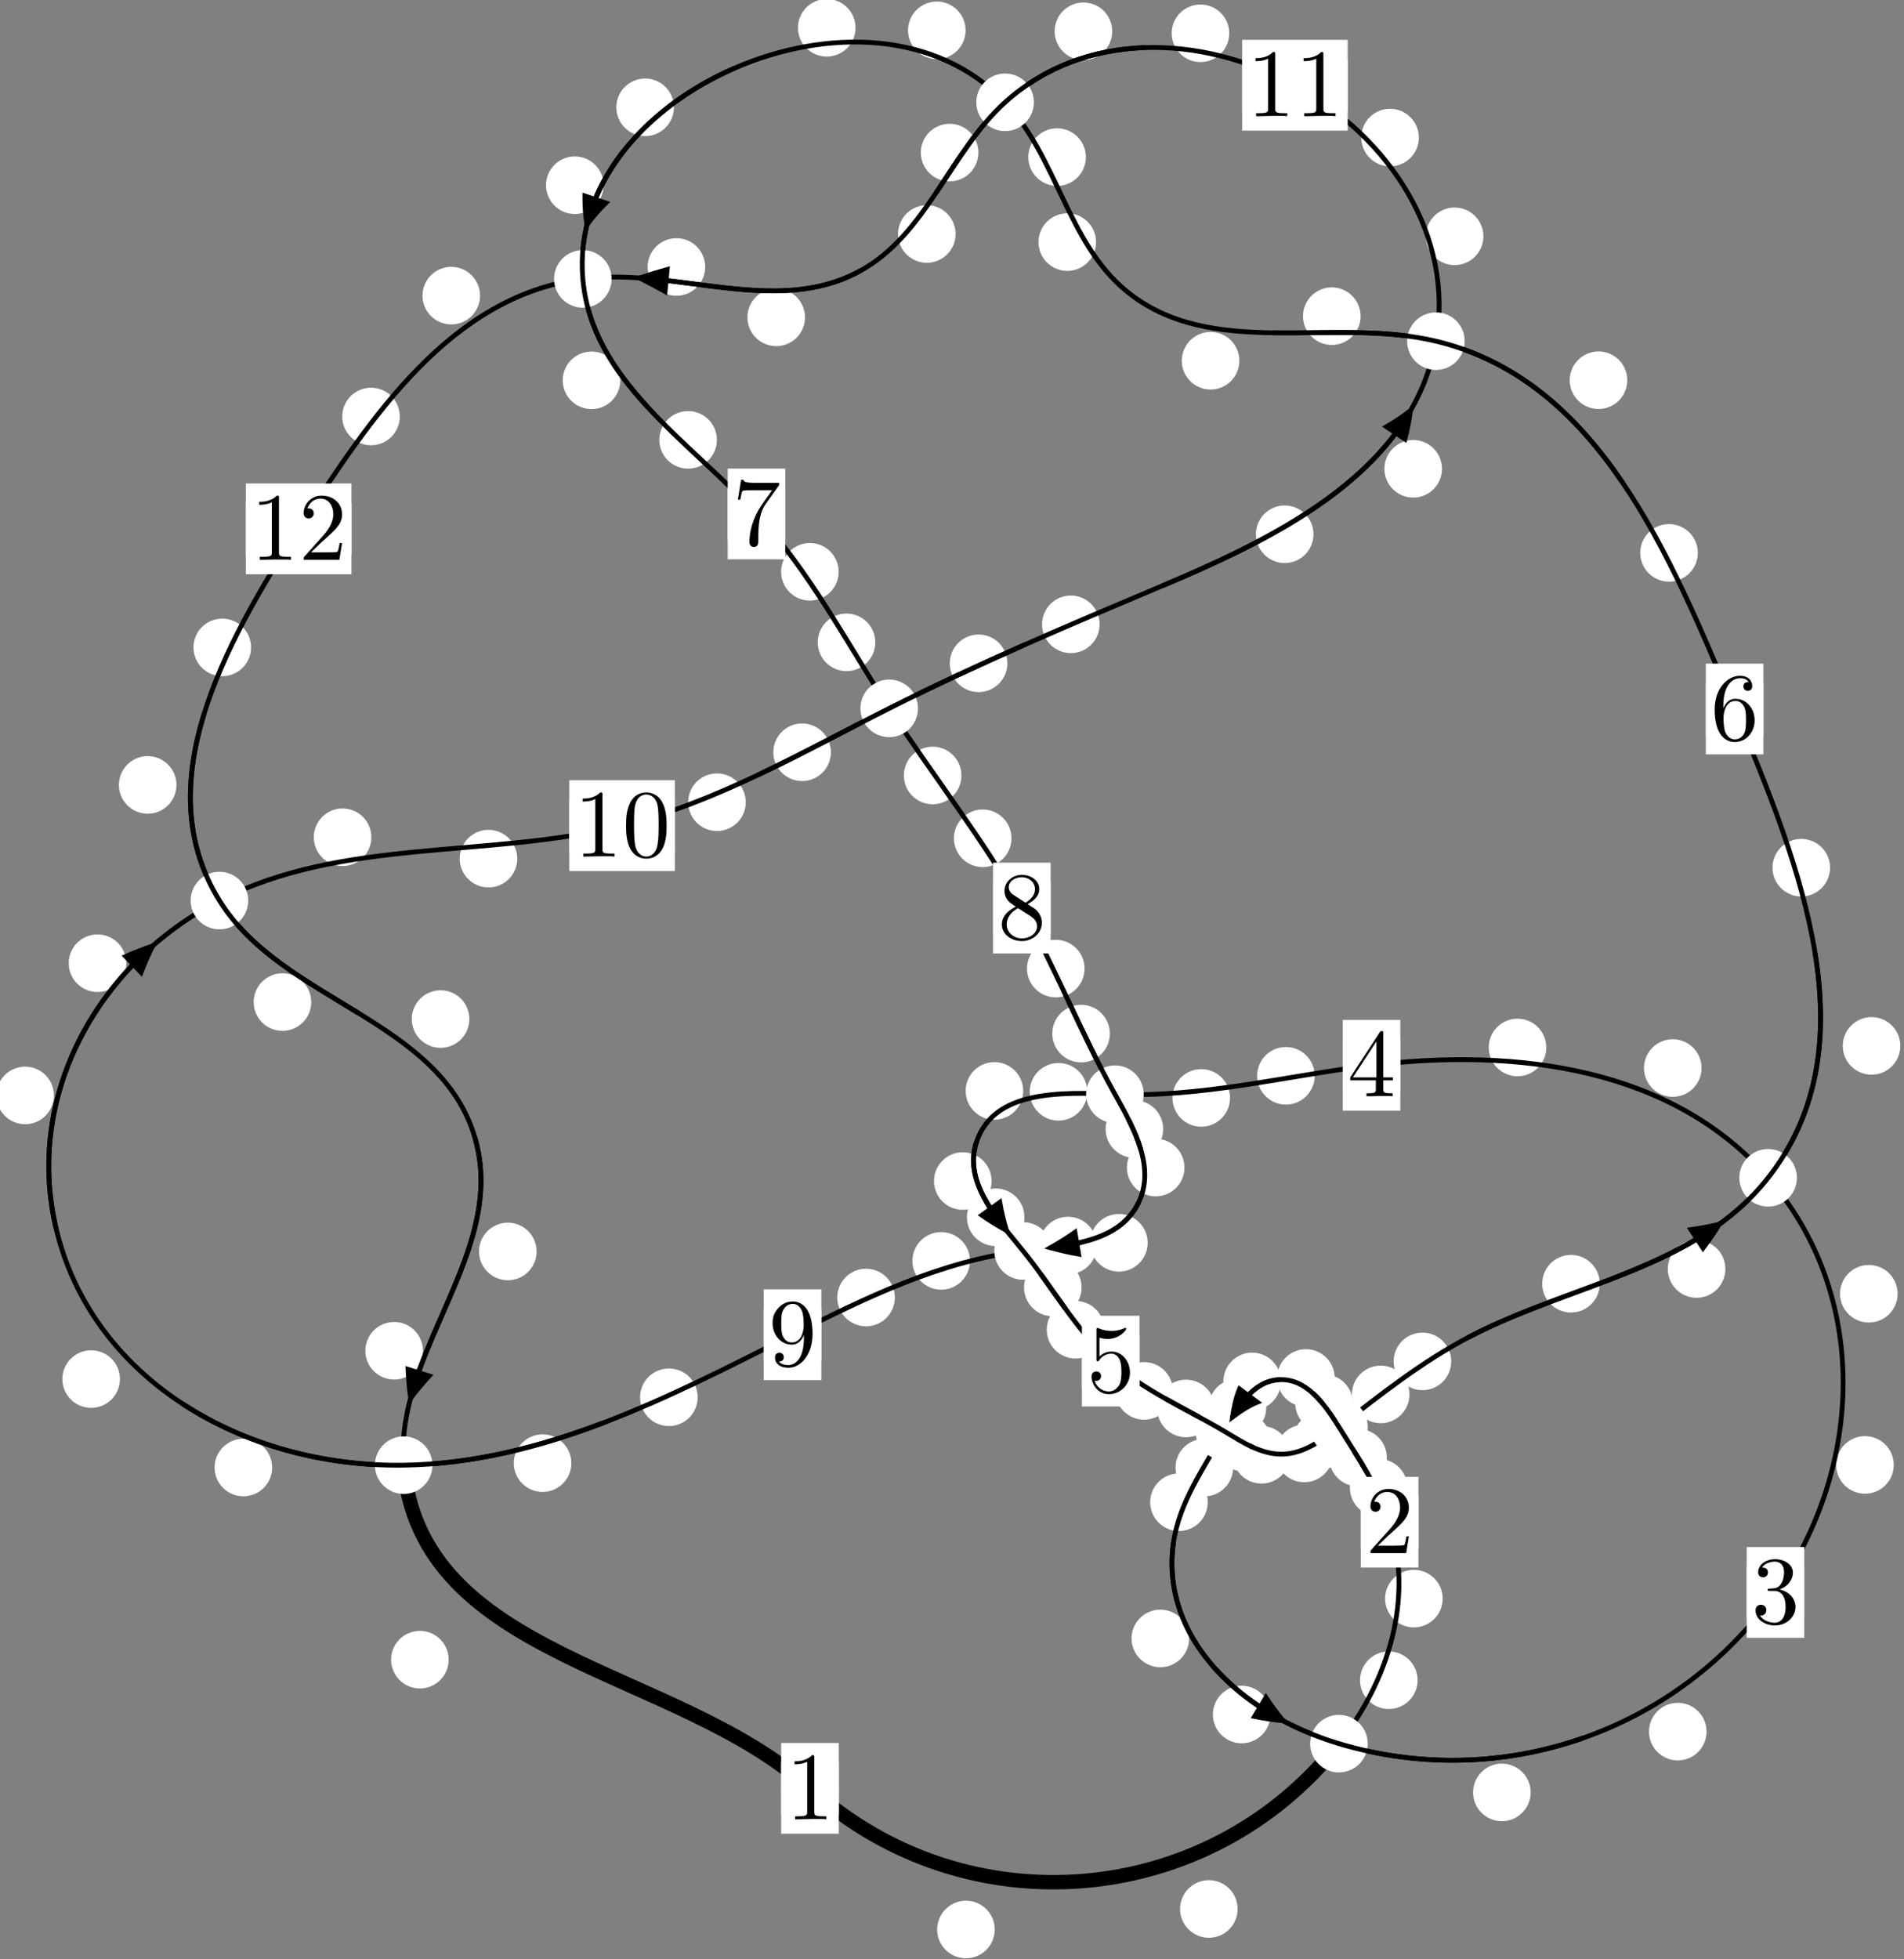 <?xml version="1.0"?>
<!-- Created by MetaPost 1.999 on 2021.07.06:0000 -->
<svg version="1.1" xmlns="http://www.w3.org/2000/svg" xmlns:xlink="http://www.w3.org/1999/xlink" width="197.663" height="203.386" viewBox="0 0 197.663 203.386">
<rect x="0" y="0" width="197.663" height="203.386" fill="#808080" stroke="none"/>
<!-- Original BoundingBox: -139.380493 -22.282745 58.282455 181.102905 -->
  <defs>
    <g transform="scale(0.01,0.01)" id="GLYPHcmr10_48">
      <path style="fill-rule: evenodd;" d="M460 -320C460 -400,455 -480,420 -554C374 -650,292 -666,250 -666C190 -666,117 -640,76 -547C44 -478,39 -400,39 -320C39 -245,43 -155,84 -79C127 2,200 22,249 22C303 22,379 1,423 -94C455 -163,460 -241,460 -320M249 -0C210 -0,151 -25,133 -121C122 -181,122 -273,122 -332C122 -396,122 -462,130 -516C149 -635,224 -644,249 -644C282 -644,348 -626,367 -527C377 -471,377 -395,377 -332C377 -257,377 -189,366 -125C351 -30,294 -0,249 -0"></path>
    </g>
    <g transform="scale(0.01,0.01)" id="GLYPHcmr10_49">
      <path style="fill-rule: evenodd;" d="M294 -640C294 -664,294 -666,271 -666C209 -602,121 -602,89 -602L89 -571C109 -571,168 -571,220 -597L220 -79C220 -43,217 -31,127 -31L95 -31L95 -0L257 -0L130 -3L217 -3L257 -3L297 -3L384 -3L419 -0L419 -31L387 -31C297 -31,294 -42,294 -79"></path>
    </g>
    <g transform="scale(0.01,0.01)" id="GLYPHcmr10_50">
      <path style="fill-rule: evenodd;" d="M127 -77L233 -180C389 -318,449 -372,449 -472C449 -586,359 -666,237 -666C124 -666,50 -574,50 -485C50 -429,100 -429,103 -429C120 -429,155 -441,155 -482C155 -508,137 -534,102 -534C94 -534,92 -534,89 -533C112 -598,166 -635,224 -635C315 -635,358 -554,358 -472C358 -392,308 -313,253 -251L61 -37C50 -26,50 -24,50 -0L421 -0L449 -174L424 -174C419 -144,412 -100,402 -85C395 -77,329 -77,307 -77"></path>
    </g>
    <g transform="scale(0.01,0.01)" id="GLYPHcmr10_51">
      <path style="fill-rule: evenodd;" d="M290 -352C372 -379,430 -449,430 -528C430 -610,342 -666,246 -666C145 -666,69 -606,69 -530C69 -497,91 -478,120 -478C151 -478,171 -500,171 -529C171 -579,124 -579,109 -579C140 -628,206 -641,242 -641C283 -641,338 -619,338 -529C338 -517,336 -459,310 -415C280 -367,246 -364,221 -363C213 -362,189 -360,182 -360C174 -359,167 -358,167 -348C167 -337,174 -337,191 -337L235 -337C317 -337,354 -269,354 -171C354 -35,285 -6,241 -6C198 -6,123 -23,88 -82C123 -77,154 -99,154 -137C154 -173,127 -193,98 -193C74 -193,42 -179,42 -135C42 -44,135 22,244 22C366 22,457 -69,457 -171C457 -253,394 -331,290 -352"></path>
    </g>
    <g transform="scale(0.01,0.01)" id="GLYPHcmr10_52">
      <path style="fill-rule: evenodd;" d="M294 -165L294 -78C294 -42,292 -31,218 -31L197 -31L197 -0L332 -0L238 -3L290 -3L332 -3L374 -3L427 -3L468 -0L468 -31L447 -31C373 -31,371 -42,371 -78L371 -165L471 -165L471 -196L371 -196L371 -651C371 -671,371 -677,355 -677C346 -677,343 -677,335 -665L28 -196L28 -165M300 -196L56 -196L300 -569"></path>
    </g>
    <g transform="scale(0.01,0.01)" id="GLYPHcmr10_53">
      <path style="fill-rule: evenodd;" d="M449 -201C449 -320,367 -420,259 -420C211 -420,168 -404,132 -369L132 -564C152 -558,185 -551,217 -551C340 -551,410 -642,410 -655C410 -661,407 -666,400 -666C399 -666,397 -666,392 -663C372 -654,323 -634,256 -634C216 -634,170 -641,123 -662C115 -665,113 -665,111 -665C101 -665,101 -657,101 -641L101 -345C101 -327,101 -319,115 -319C122 -319,124 -322,128 -328C139 -344,176 -398,257 -398C309 -398,334 -352,342 -334C358 -297,360 -258,360 -208C360 -173,360 -113,336 -71C312 -32,275 -6,229 -6C156 -6,99 -59,82 -118C85 -117,88 -116,99 -116C132 -116,149 -141,149 -165C149 -189,132 -214,99 -214C85 -214,50 -207,50 -161C50 -75,119 22,231 22C347 22,449 -74,449 -201"></path>
    </g>
    <g transform="scale(0.01,0.01)" id="GLYPHcmr10_54">
      <path style="fill-rule: evenodd;" d="M132 -328L132 -352C132 -605,256 -641,307 -641C331 -641,373 -635,395 -601C380 -601,340 -601,340 -556C340 -525,364 -510,386 -510C402 -510,432 -519,432 -558C432 -618,388 -666,305 -666C177 -666,42 -537,42 -316C42 -49,158 22,251 22C362 22,457 -72,457 -204C457 -331,368 -427,257 -427C189 -427,152 -376,132 -328M251 -6C188 -6,158 -66,152 -81C134 -128,134 -208,134 -226C134 -304,166 -404,256 -404C272 -404,318 -404,349 -342C367 -305,367 -254,367 -205C367 -157,367 -107,350 -71C320 -11,274 -6,251 -6"></path>
    </g>
    <g transform="scale(0.01,0.01)" id="GLYPHcmr10_55">
      <path style="fill-rule: evenodd;" d="M476 -609C485 -621,485 -623,485 -644L242 -644C120 -644,118 -657,114 -676L89 -676L56 -470L81 -470C84 -486,93 -549,106 -561C113 -567,191 -567,204 -567L411 -567C400 -551,321 -442,299 -409C209 -274,176 -135,176 -33C176 -23,176 22,222 22C268 22,268 -23,268 -33L268 -84C268 -139,271 -194,279 -248C283 -271,297 -357,341 -419"></path>
    </g>
    <g transform="scale(0.01,0.01)" id="GLYPHcmr10_56">
      <path style="fill-rule: evenodd;" d="M163 -457C117 -487,113 -521,113 -538C113 -599,178 -641,249 -641C322 -641,386 -589,386 -517C386 -460,347 -412,287 -377M309 -362C381 -399,430 -451,430 -517C430 -609,341 -666,250 -666C150 -666,69 -592,69 -499C69 -481,71 -436,113 -389C124 -377,161 -352,186 -335C128 -306,42 -250,42 -151C42 -45,144 22,249 22C362 22,457 -61,457 -168C457 -204,446 -249,408 -291C389 -312,373 -322,309 -362M209 -320L332 -242C360 -223,407 -193,407 -132C407 -58,332 -6,250 -6C164 -6,92 -68,92 -151C92 -209,124 -273,209 -320"></path>
    </g>
    <g transform="scale(0.01,0.01)" id="GLYPHcmr10_57">
      <path style="fill-rule: evenodd;" d="M367 -318L367 -286C367 -52,263 -6,205 -6C188 -6,134 -8,107 -42C151 -42,159 -71,159 -88C159 -119,135 -134,113 -134C97 -134,67 -125,67 -86C67 -19,121 22,206 22C335 22,457 -114,457 -329C457 -598,342 -666,253 -666C198 -666,149 -648,106 -603C65 -558,42 -516,42 -441C42 -316,130 -218,242 -218C303 -218,344 -260,367 -318M243 -241C227 -241,181 -241,150 -304C132 -341,132 -391,132 -440C132 -494,132 -541,153 -578C180 -628,218 -641,253 -641C299 -641,332 -607,349 -562C361 -530,365 -467,365 -421C365 -338,331 -241,243 -241"></path>
    </g>
  </defs>
  <path d="M103.269 200.294C103.269 199.501,102.954 198.741,102.393 198.181C101.833 197.62,101.073 197.305,100.28 197.305C99.487 197.305,98.727 197.62,98.167 198.181C97.606 198.741,97.291 199.501,97.291 200.294C97.291 201.087,97.606 201.847,98.167 202.407C98.727 202.968,99.487 203.283,100.28 203.283C101.073 203.283,101.833 202.968,102.393 202.407C102.954 201.847,103.269 201.087,103.269 200.294Z" style="fill: rgb(100%,100%,100%);stroke: none;"></path>
  <path d="M87.075 185.643C87.075 184.85,86.76 184.09,86.2 183.529C85.639 182.969,84.879 182.654,84.087 182.654C83.294 182.654,82.534 182.969,81.973 183.529C81.413 184.09,81.098 184.85,81.098 185.643C81.098 186.435,81.413 187.195,81.973 187.756C82.534 188.316,83.294 188.631,84.087 188.631C84.879 188.631,85.639 188.316,86.2 187.756C86.76 187.195,87.075 186.435,87.075 185.643Z" style="fill: rgb(100%,100%,100%);stroke: none;"></path>
  <path d="M147.168 174.418C147.168 173.625,146.853 172.865,146.292 172.305C145.732 171.744,144.972 171.429,144.179 171.429C143.386 171.429,142.626 171.744,142.066 172.305C141.505 172.865,141.19 173.625,141.19 174.418C141.19 175.211,141.505 175.971,142.066 176.531C142.626 177.092,143.386 177.407,144.179 177.407C144.972 177.407,145.732 177.092,146.292 176.531C146.853 175.971,147.168 175.211,147.168 174.418Z" style="fill: rgb(100%,100%,100%);stroke: none;"></path>
  <path d="M128.485 198.162C128.485 197.369,128.17 196.609,127.609 196.049C127.049 195.488,126.289 195.173,125.496 195.173C124.703 195.173,123.943 195.488,123.383 196.049C122.822 196.609,122.507 197.369,122.507 198.162C122.507 198.955,122.822 199.715,123.383 200.275C123.943 200.836,124.703 201.151,125.496 201.151C126.289 201.151,127.049 200.836,127.609 200.275C128.17 199.715,128.485 198.955,128.485 198.162Z" style="fill: rgb(100%,100%,100%);stroke: none;"></path>
  <path d="M146.116 154.437C146.116 153.644,145.801 152.884,145.24 152.324C144.68 151.763,143.92 151.448,143.127 151.448C142.334 151.448,141.574 151.763,141.014 152.324C140.453 152.884,140.138 153.644,140.138 154.437C140.138 155.23,140.453 155.99,141.014 156.55C141.574 157.111,142.334 157.426,143.127 157.426C143.92 157.426,144.68 157.111,145.24 156.55C145.801 155.99,146.116 155.23,146.116 154.437Z" style="fill: rgb(100%,100%,100%);stroke: none;"></path>
  <path d="M149.77 165.947C149.77 165.154,149.455 164.394,148.894 163.834C148.334 163.273,147.574 162.958,146.781 162.958C145.988 162.958,145.228 163.273,144.668 163.834C144.107 164.394,143.792 165.154,143.792 165.947C143.792 166.74,144.107 167.5,144.668 168.061C145.228 168.621,145.988 168.936,146.781 168.936C147.574 168.936,148.334 168.621,148.894 168.061C149.455 167.5,149.77 166.74,149.77 165.947Z" style="fill: rgb(100%,100%,100%);stroke: none;"></path>
  <path d="M140.447 145.657C140.447 144.865,140.132 144.104,139.571 143.544C139.011 142.983,138.25 142.669,137.458 142.669C136.665 142.669,135.905 142.983,135.344 143.544C134.784 144.104,134.469 144.865,134.469 145.657C134.469 146.45,134.784 147.21,135.344 147.771C135.905 148.331,136.665 148.646,137.458 148.646C138.25 148.646,139.011 148.331,139.571 147.771C140.132 147.21,140.447 146.45,140.447 145.657Z" style="fill: rgb(100%,100%,100%);stroke: none;"></path>
  <path d="M143.971 151.311C143.971 150.519,143.656 149.758,143.095 149.198C142.535 148.637,141.775 148.323,140.982 148.323C140.189 148.323,139.429 148.637,138.869 149.198C138.308 149.758,137.993 150.519,137.993 151.311C137.993 152.104,138.308 152.864,138.869 153.425C139.429 153.985,140.189 154.3,140.982 154.3C141.775 154.3,142.535 153.985,143.095 153.425C143.656 152.864,143.971 152.104,143.971 151.311Z" style="fill: rgb(100%,100%,100%);stroke: none;"></path>
  <path d="M132.98 143.399C132.98 142.606,132.665 141.846,132.104 141.286C131.544 140.725,130.784 140.41,129.991 140.41C129.198 140.41,128.438 140.725,127.878 141.286C127.317 141.846,127.002 142.606,127.002 143.399C127.002 144.192,127.317 144.952,127.878 145.512C128.438 146.073,129.198 146.388,129.991 146.388C130.784 146.388,131.544 146.073,132.104 145.512C132.665 144.952,132.98 144.192,132.98 143.399Z" style="fill: rgb(100%,100%,100%);stroke: none;"></path>
  <path d="M138.564 143.044C138.564 142.252,138.249 141.491,137.688 140.931C137.128 140.37,136.368 140.055,135.575 140.055C134.782 140.055,134.022 140.37,133.462 140.931C132.901 141.491,132.586 142.252,132.586 143.044C132.586 143.837,132.901 144.597,133.462 145.158C134.022 145.718,134.782 146.033,135.575 146.033C136.368 146.033,137.128 145.718,137.688 145.158C138.249 144.597,138.564 143.837,138.564 143.044Z" style="fill: rgb(100%,100%,100%);stroke: none;"></path>
  <path d="M128.014 152.346C128.014 151.553,127.699 150.793,127.138 150.233C126.578 149.672,125.818 149.357,125.025 149.357C124.232 149.357,123.472 149.672,122.911 150.233C122.351 150.793,122.036 151.553,122.036 152.346C122.036 153.139,122.351 153.899,122.911 154.459C123.472 155.02,124.232 155.335,125.025 155.335C125.818 155.335,126.578 155.02,127.138 154.459C127.699 153.899,128.014 153.139,128.014 152.346Z" style="fill: rgb(100%,100%,100%);stroke: none;"></path>
  <path d="M131.454 146.117C131.454 145.324,131.139 144.564,130.579 144.004C130.018 143.443,129.258 143.128,128.466 143.128C127.673 143.128,126.913 143.443,126.352 144.004C125.792 144.564,125.477 145.324,125.477 146.117C125.477 146.91,125.792 147.67,126.352 148.23C126.913 148.791,127.673 149.106,128.466 149.106C129.258 149.106,130.018 148.791,130.579 148.23C131.139 147.67,131.454 146.91,131.454 146.117Z" style="fill: rgb(100%,100%,100%);stroke: none;"></path>
  <path d="M123.448 170.078C123.448 169.285,123.133 168.525,122.573 167.964C122.012 167.404,121.252 167.089,120.459 167.089C119.667 167.089,118.906 167.404,118.346 167.964C117.785 168.525,117.47 169.285,117.47 170.078C117.47 170.87,117.785 171.631,118.346 172.191C118.906 172.752,119.667 173.066,120.459 173.066C121.252 173.066,122.012 172.752,122.573 172.191C123.133 171.631,123.448 170.87,123.448 170.078Z" style="fill: rgb(100%,100%,100%);stroke: none;"></path>
  <path d="M125.382 155.938C125.382 155.145,125.067 154.385,124.507 153.824C123.946 153.264,123.186 152.949,122.393 152.949C121.601 152.949,120.841 153.264,120.28 153.824C119.72 154.385,119.405 155.145,119.405 155.938C119.405 156.73,119.72 157.491,120.28 158.051C120.841 158.612,121.601 158.927,122.393 158.927C123.186 158.927,123.946 158.612,124.507 158.051C125.067 157.491,125.382 156.73,125.382 155.938Z" style="fill: rgb(100%,100%,100%);stroke: none;"></path>
  <path d="M158.904 186.065C158.904 185.272,158.589 184.512,158.028 183.951C157.468 183.391,156.708 183.076,155.915 183.076C155.122 183.076,154.362 183.391,153.802 183.951C153.241 184.512,152.926 185.272,152.926 186.065C152.926 186.857,153.241 187.617,153.802 188.178C154.362 188.738,155.122 189.053,155.915 189.053C156.708 189.053,157.468 188.738,158.028 188.178C158.589 187.617,158.904 186.857,158.904 186.065Z" style="fill: rgb(100%,100%,100%);stroke: none;"></path>
  <path d="M131.891 177.977C131.891 177.184,131.576 176.424,131.016 175.863C130.455 175.303,129.695 174.988,128.903 174.988C128.11 174.988,127.35 175.303,126.789 175.863C126.229 176.424,125.914 177.184,125.914 177.977C125.914 178.769,126.229 179.53,126.789 180.09C127.35 180.65,128.11 180.965,128.903 180.965C129.695 180.965,130.455 180.65,131.016 180.09C131.576 179.53,131.891 178.769,131.891 177.977Z" style="fill: rgb(100%,100%,100%);stroke: none;"></path>
  <path d="M196.6 152.069C196.6 151.276,196.285 150.516,195.725 149.956C195.164 149.395,194.404 149.08,193.611 149.08C192.819 149.08,192.059 149.395,191.498 149.956C190.938 150.516,190.623 151.276,190.623 152.069C190.623 152.862,190.938 153.622,191.498 154.182C192.059 154.743,192.819 155.058,193.611 155.058C194.404 155.058,195.164 154.743,195.725 154.182C196.285 153.622,196.6 152.862,196.6 152.069Z" style="fill: rgb(100%,100%,100%);stroke: none;"></path>
  <path d="M177.167 179.753C177.167 178.96,176.852 178.2,176.292 177.64C175.731 177.079,174.971 176.764,174.178 176.764C173.386 176.764,172.626 177.079,172.065 177.64C171.505 178.2,171.19 178.96,171.19 179.753C171.19 180.546,171.505 181.306,172.065 181.866C172.626 182.427,173.386 182.742,174.178 182.742C174.971 182.742,175.731 182.427,176.292 181.866C176.852 181.306,177.167 180.546,177.167 179.753Z" style="fill: rgb(100%,100%,100%);stroke: none;"></path>
  <path d="M176.647 110.868C176.647 110.075,176.332 109.315,175.772 108.754C175.211 108.194,174.451 107.879,173.658 107.879C172.866 107.879,172.106 108.194,171.545 108.754C170.985 109.315,170.67 110.075,170.67 110.868C170.67 111.66,170.985 112.421,171.545 112.981C172.106 113.542,172.866 113.856,173.658 113.856C174.451 113.856,175.211 113.542,175.772 112.981C176.332 112.421,176.647 111.66,176.647 110.868Z" style="fill: rgb(100%,100%,100%);stroke: none;"></path>
  <path d="M197 134.299C197 133.506,196.685 132.746,196.125 132.185C195.564 131.625,194.804 131.31,194.011 131.31C193.219 131.31,192.459 131.625,191.898 132.185C191.338 132.746,191.023 133.506,191.023 134.299C191.023 135.091,191.338 135.851,191.898 136.412C192.459 136.972,193.219 137.287,194.011 137.287C194.804 137.287,195.564 136.972,196.125 136.412C196.685 135.851,197 135.091,197 134.299Z" style="fill: rgb(100%,100%,100%);stroke: none;"></path>
  <path d="M136.484 111.675C136.484 110.882,136.169 110.122,135.608 109.562C135.048 109.001,134.288 108.686,133.495 108.686C132.702 108.686,131.942 109.001,131.382 109.562C130.821 110.122,130.506 110.882,130.506 111.675C130.506 112.468,130.821 113.228,131.382 113.788C131.942 114.349,132.702 114.664,133.495 114.664C134.288 114.664,135.048 114.349,135.608 113.788C136.169 113.228,136.484 112.468,136.484 111.675Z" style="fill: rgb(100%,100%,100%);stroke: none;"></path>
  <path d="M160.528 108.734C160.528 107.941,160.213 107.181,159.653 106.62C159.092 106.06,158.332 105.745,157.54 105.745C156.747 105.745,155.987 106.06,155.426 106.62C154.866 107.181,154.551 107.941,154.551 108.734C154.551 109.527,154.866 110.287,155.426 110.847C155.987 111.408,156.747 111.723,157.54 111.723C158.332 111.723,159.092 111.408,159.653 110.847C160.213 110.287,160.528 109.527,160.528 108.734Z" style="fill: rgb(100%,100%,100%);stroke: none;"></path>
  <path d="M112.877 113.334C112.877 112.541,112.562 111.781,112.002 111.22C111.441 110.66,110.681 110.345,109.888 110.345C109.096 110.345,108.336 110.66,107.775 111.22C107.215 111.781,106.9 112.541,106.9 113.334C106.9 114.126,107.215 114.887,107.775 115.447C108.336 116.008,109.096 116.322,109.888 116.322C110.681 116.322,111.441 116.008,112.002 115.447C112.562 114.887,112.877 114.126,112.877 113.334Z" style="fill: rgb(100%,100%,100%);stroke: none;"></path>
  <path d="M127.696 113.971C127.696 113.178,127.381 112.418,126.821 111.858C126.26 111.297,125.5 110.982,124.707 110.982C123.915 110.982,123.155 111.297,122.594 111.858C122.034 112.418,121.719 113.178,121.719 113.971C121.719 114.764,122.034 115.524,122.594 116.084C123.155 116.645,123.915 116.96,124.707 116.96C125.5 116.96,126.26 116.645,126.821 116.084C127.381 115.524,127.696 114.764,127.696 113.971Z" style="fill: rgb(100%,100%,100%);stroke: none;"></path>
  <path d="M102.94 122.599C102.94 121.807,102.625 121.046,102.064 120.486C101.504 119.925,100.744 119.611,99.951 119.611C99.158 119.611,98.398 119.925,97.838 120.486C97.277 121.046,96.962 121.807,96.962 122.599C96.962 123.392,97.277 124.152,97.838 124.713C98.398 125.273,99.158 125.588,99.951 125.588C100.744 125.588,101.504 125.273,102.064 124.713C102.625 124.152,102.94 123.392,102.94 122.599Z" style="fill: rgb(100%,100%,100%);stroke: none;"></path>
  <path d="M106.224 113.243C106.224 112.45,105.909 111.69,105.349 111.129C104.788 110.569,104.028 110.254,103.236 110.254C102.443 110.254,101.683 110.569,101.122 111.129C100.562 111.69,100.247 112.45,100.247 113.243C100.247 114.035,100.562 114.796,101.122 115.356C101.683 115.917,102.443 116.231,103.236 116.231C104.028 116.231,104.788 115.917,105.349 115.356C105.909 114.796,106.224 114.035,106.224 113.243Z" style="fill: rgb(100%,100%,100%);stroke: none;"></path>
  <path d="M112.286 133.646C112.286 132.853,111.972 132.093,111.411 131.533C110.851 130.972,110.09 130.657,109.298 130.657C108.505 130.657,107.745 130.972,107.184 131.533C106.624 132.093,106.309 132.853,106.309 133.646C106.309 134.439,106.624 135.199,107.184 135.759C107.745 136.32,108.505 136.635,109.298 136.635C110.09 136.635,110.851 136.32,111.411 135.759C111.972 135.199,112.286 134.439,112.286 133.646Z" style="fill: rgb(100%,100%,100%);stroke: none;"></path>
  <path d="M106.356 126.361C106.356 125.568,106.041 124.808,105.481 124.247C104.92 123.687,104.16 123.372,103.367 123.372C102.575 123.372,101.814 123.687,101.254 124.247C100.693 124.808,100.379 125.568,100.379 126.361C100.379 127.153,100.693 127.914,101.254 128.474C101.814 129.034,102.575 129.349,103.367 129.349C104.16 129.349,104.92 129.034,105.481 128.474C106.041 127.914,106.356 127.153,106.356 126.361Z" style="fill: rgb(100%,100%,100%);stroke: none;"></path>
  <path d="M121.763 144.384C121.763 143.591,121.448 142.831,120.887 142.27C120.327 141.71,119.567 141.395,118.774 141.395C117.981 141.395,117.221 141.71,116.661 142.27C116.1 142.831,115.785 143.591,115.785 144.384C115.785 145.176,116.1 145.936,116.661 146.497C117.221 147.057,117.981 147.372,118.774 147.372C119.567 147.372,120.327 147.057,120.887 146.497C121.448 145.936,121.763 145.176,121.763 144.384Z" style="fill: rgb(100%,100%,100%);stroke: none;"></path>
  <path d="M114.647 138.036C114.647 137.243,114.332 136.483,113.772 135.922C113.211 135.362,112.451 135.047,111.658 135.047C110.866 135.047,110.106 135.362,109.545 135.922C108.985 136.483,108.67 137.243,108.67 138.036C108.67 138.828,108.985 139.589,109.545 140.149C110.106 140.709,110.866 141.024,111.658 141.024C112.451 141.024,113.211 140.709,113.772 140.149C114.332 139.589,114.647 138.828,114.647 138.036Z" style="fill: rgb(100%,100%,100%);stroke: none;"></path>
  <path d="M132.005 149.72C132.005 148.927,131.69 148.167,131.129 147.607C130.569 147.046,129.809 146.731,129.016 146.731C128.223 146.731,127.463 147.046,126.903 147.607C126.342 148.167,126.027 148.927,126.027 149.72C126.027 150.513,126.342 151.273,126.903 151.833C127.463 152.394,128.223 152.709,129.016 152.709C129.809 152.709,130.569 152.394,131.129 151.833C131.69 151.273,132.005 150.513,132.005 149.72Z" style="fill: rgb(100%,100%,100%);stroke: none;"></path>
  <path d="M126.112 146.206C126.112 145.413,125.797 144.653,125.237 144.092C124.676 143.532,123.916 143.217,123.124 143.217C122.331 143.217,121.571 143.532,121.01 144.092C120.45 144.653,120.135 145.413,120.135 146.206C120.135 146.998,120.45 147.758,121.01 148.319C121.571 148.879,122.331 149.194,123.124 149.194C123.916 149.194,124.676 148.879,125.237 148.319C125.797 147.758,126.112 146.998,126.112 146.206Z" style="fill: rgb(100%,100%,100%);stroke: none;"></path>
  <path d="M138.392 150.878C138.392 150.085,138.077 149.325,137.516 148.765C136.956 148.204,136.196 147.889,135.403 147.889C134.61 147.889,133.85 148.204,133.29 148.765C132.729 149.325,132.414 150.085,132.414 150.878C132.414 151.671,132.729 152.431,133.29 152.991C133.85 153.552,134.61 153.867,135.403 153.867C136.196 153.867,136.956 153.552,137.516 152.991C138.077 152.431,138.392 151.671,138.392 150.878Z" style="fill: rgb(100%,100%,100%);stroke: none;"></path>
  <path d="M133.948 151.015C133.948 150.222,133.633 149.462,133.073 148.901C132.513 148.341,131.752 148.026,130.96 148.026C130.167 148.026,129.407 148.341,128.846 148.901C128.286 149.462,127.971 150.222,127.971 151.015C127.971 151.807,128.286 152.568,128.846 153.128C129.407 153.689,130.167 154.004,130.96 154.004C131.752 154.004,132.513 153.689,133.073 153.128C133.633 152.568,133.948 151.807,133.948 151.015Z" style="fill: rgb(100%,100%,100%);stroke: none;"></path>
  <path d="M146.325 144.748C146.325 143.955,146.01 143.195,145.449 142.634C144.889 142.074,144.129 141.759,143.336 141.759C142.543 141.759,141.783 142.074,141.223 142.634C140.662 143.195,140.347 143.955,140.347 144.748C140.347 145.54,140.662 146.301,141.223 146.861C141.783 147.422,142.543 147.737,143.336 147.737C144.129 147.737,144.889 147.422,145.449 146.861C146.01 146.301,146.325 145.54,146.325 144.748Z" style="fill: rgb(100%,100%,100%);stroke: none;"></path>
  <path d="M140.246 149.492C140.246 148.699,139.931 147.939,139.37 147.379C138.81 146.818,138.05 146.503,137.257 146.503C136.464 146.503,135.704 146.818,135.144 147.379C134.583 147.939,134.268 148.699,134.268 149.492C134.268 150.285,134.583 151.045,135.144 151.605C135.704 152.166,136.464 152.481,137.257 152.481C138.05 152.481,138.81 152.166,139.37 151.605C139.931 151.045,140.246 150.285,140.246 149.492Z" style="fill: rgb(100%,100%,100%);stroke: none;"></path>
  <path d="M166.081 133.257C166.081 132.464,165.766 131.704,165.206 131.144C164.645 130.583,163.885 130.268,163.092 130.268C162.3 130.268,161.539 130.583,160.979 131.144C160.418 131.704,160.104 132.464,160.104 133.257C160.104 134.05,160.418 134.81,160.979 135.37C161.539 135.931,162.3 136.246,163.092 136.246C163.885 136.246,164.645 135.931,165.206 135.37C165.766 134.81,166.081 134.05,166.081 133.257Z" style="fill: rgb(100%,100%,100%);stroke: none;"></path>
  <path d="M150.658 141.319C150.658 140.526,150.343 139.766,149.783 139.205C149.222 138.645,148.462 138.33,147.67 138.33C146.877 138.33,146.117 138.645,145.556 139.205C144.996 139.766,144.681 140.526,144.681 141.319C144.681 142.111,144.996 142.872,145.556 143.432C146.117 143.992,146.877 144.307,147.67 144.307C148.462 144.307,149.222 143.992,149.783 143.432C150.343 142.872,150.658 142.111,150.658 141.319Z" style="fill: rgb(100%,100%,100%);stroke: none;"></path>
  <path d="M197.282 108.57C197.282 107.777,196.968 107.017,196.407 106.457C195.847 105.896,195.086 105.581,194.294 105.581C193.501 105.581,192.741 105.896,192.18 106.457C191.62 107.017,191.305 107.777,191.305 108.57C191.305 109.363,191.62 110.123,192.18 110.683C192.741 111.244,193.501 111.559,194.294 111.559C195.086 111.559,195.847 111.244,196.407 110.683C196.968 110.123,197.282 109.363,197.282 108.57Z" style="fill: rgb(100%,100%,100%);stroke: none;"></path>
  <path d="M179.119 131.73C179.119 130.937,178.804 130.177,178.244 129.617C177.683 129.056,176.923 128.741,176.13 128.741C175.337 128.741,174.577 129.056,174.017 129.617C173.456 130.177,173.141 130.937,173.141 131.73C173.141 132.523,173.456 133.283,174.017 133.843C174.577 134.404,175.337 134.719,176.13 134.719C176.923 134.719,177.683 134.404,178.244 133.843C178.804 133.283,179.119 132.523,179.119 131.73Z" style="fill: rgb(100%,100%,100%);stroke: none;"></path>
  <path d="M176.258 57.391C176.258 56.599,175.943 55.839,175.382 55.278C174.822 54.718,174.062 54.403,173.269 54.403C172.476 54.403,171.716 54.718,171.156 55.278C170.595 55.839,170.28 56.599,170.28 57.391C170.28 58.184,170.595 58.944,171.156 59.505C171.716 60.065,172.476 60.38,173.269 60.38C174.062 60.38,174.822 60.065,175.382 59.505C175.943 58.944,176.258 58.184,176.258 57.391Z" style="fill: rgb(100%,100%,100%);stroke: none;"></path>
  <path d="M189.987 90.073C189.987 89.28,189.672 88.52,189.111 87.96C188.551 87.399,187.791 87.084,186.998 87.084C186.205 87.084,185.445 87.399,184.885 87.96C184.324 88.52,184.009 89.28,184.009 90.073C184.009 90.866,184.324 91.626,184.885 92.186C185.445 92.747,186.205 93.062,186.998 93.062C187.791 93.062,188.551 92.747,189.111 92.186C189.672 91.626,189.987 90.866,189.987 90.073Z" style="fill: rgb(100%,100%,100%);stroke: none;"></path>
  <path d="M141.25 32.822C141.25 32.029,140.935 31.269,140.374 30.708C139.814 30.148,139.054 29.833,138.261 29.833C137.468 29.833,136.708 30.148,136.148 30.708C135.587 31.269,135.272 32.029,135.272 32.822C135.272 33.614,135.587 34.374,136.148 34.935C136.708 35.495,137.468 35.81,138.261 35.81C139.054 35.81,139.814 35.495,140.374 34.935C140.935 34.374,141.25 33.614,141.25 32.822Z" style="fill: rgb(100%,100%,100%);stroke: none;"></path>
  <path d="M168.937 39.469C168.937 38.676,168.622 37.916,168.062 37.355C167.502 36.795,166.741 36.48,165.949 36.48C165.156 36.48,164.396 36.795,163.835 37.355C163.275 37.916,162.96 38.676,162.96 39.469C162.96 40.261,163.275 41.021,163.835 41.582C164.396 42.142,165.156 42.457,165.949 42.457C166.741 42.457,167.502 42.142,168.062 41.582C168.622 41.021,168.937 40.261,168.937 39.469Z" style="fill: rgb(100%,100%,100%);stroke: none;"></path>
  <path d="M113.788 25.133C113.788 24.341,113.473 23.581,112.912 23.02C112.352 22.46,111.592 22.145,110.799 22.145C110.006 22.145,109.246 22.46,108.686 23.02C108.125 23.581,107.81 24.341,107.81 25.133C107.81 25.926,108.125 26.686,108.686 27.247C109.246 27.807,110.006 28.122,110.799 28.122C111.592 28.122,112.352 27.807,112.912 27.247C113.473 26.686,113.788 25.926,113.788 25.133Z" style="fill: rgb(100%,100%,100%);stroke: none;"></path>
  <path d="M128.664 37.446C128.664 36.654,128.349 35.894,127.789 35.333C127.228 34.773,126.468 34.458,125.675 34.458C124.883 34.458,124.122 34.773,123.562 35.333C123.001 35.894,122.686 36.654,122.686 37.446C122.686 38.239,123.001 38.999,123.562 39.56C124.122 40.12,124.883 40.435,125.675 40.435C126.468 40.435,127.228 40.12,127.789 39.56C128.349 38.999,128.664 38.239,128.664 37.446Z" style="fill: rgb(100%,100%,100%);stroke: none;"></path>
  <path d="M100.243 3.148C100.243 2.355,99.928 1.595,99.368 1.034C98.807 0.474,98.047 0.159,97.255 0.159C96.462 0.159,95.702 0.474,95.141 1.034C94.581 1.595,94.266 2.355,94.266 3.148C94.266 3.94,94.581 4.7,95.141 5.261C95.702 5.821,96.462 6.136,97.255 6.136C98.047 6.136,98.807 5.821,99.368 5.261C99.928 4.7,100.243 3.94,100.243 3.148Z" style="fill: rgb(100%,100%,100%);stroke: none;"></path>
  <path d="M112.731 16.31C112.731 15.517,112.416 14.757,111.855 14.196C111.295 13.636,110.534 13.321,109.742 13.321C108.949 13.321,108.189 13.636,107.628 14.196C107.068 14.757,106.753 15.517,106.753 16.31C106.753 17.102,107.068 17.863,107.628 18.423C108.189 18.984,108.949 19.299,109.742 19.299C110.534 19.299,111.295 18.984,111.855 18.423C112.416 17.863,112.731 17.102,112.731 16.31Z" style="fill: rgb(100%,100%,100%);stroke: none;"></path>
  <path d="M69.963 11.14C69.963 10.348,69.648 9.587,69.087 9.027C68.527 8.466,67.767 8.152,66.974 8.152C66.181 8.152,65.421 8.466,64.861 9.027C64.3 9.587,63.985 10.348,63.985 11.14C63.985 11.933,64.3 12.693,64.861 13.254C65.421 13.814,66.181 14.129,66.974 14.129C67.767 14.129,68.527 13.814,69.087 13.254C69.648 12.693,69.963 11.933,69.963 11.14Z" style="fill: rgb(100%,100%,100%);stroke: none;"></path>
  <path d="M88.816 2.886C88.816 2.093,88.502 1.333,87.941 0.773C87.381 0.212,86.62 -0.103,85.828 -0.103C85.035 -0.103,84.275 0.212,83.714 0.773C83.154 1.333,82.839 2.093,82.839 2.886C82.839 3.679,83.154 4.439,83.714 4.999C84.275 5.56,85.035 5.875,85.828 5.875C86.62 5.875,87.381 5.56,87.941 4.999C88.502 4.439,88.816 3.679,88.816 2.886Z" style="fill: rgb(100%,100%,100%);stroke: none;"></path>
  <path d="M64.396 39.481C64.396 38.688,64.081 37.928,63.521 37.367C62.96 36.807,62.2 36.492,61.408 36.492C60.615 36.492,59.855 36.807,59.294 37.367C58.734 37.928,58.419 38.688,58.419 39.481C58.419 40.273,58.734 41.034,59.294 41.594C59.855 42.154,60.615 42.469,61.408 42.469C62.2 42.469,62.96 42.154,63.521 41.594C64.081 41.034,64.396 40.273,64.396 39.481Z" style="fill: rgb(100%,100%,100%);stroke: none;"></path>
  <path d="M62.662 19.228C62.662 18.435,62.347 17.675,61.786 17.115C61.226 16.554,60.466 16.239,59.673 16.239C58.88 16.239,58.12 16.554,57.56 17.115C56.999 17.675,56.684 18.435,56.684 19.228C56.684 20.021,56.999 20.781,57.56 21.341C58.12 21.902,58.88 22.217,59.673 22.217C60.466 22.217,61.226 21.902,61.786 21.341C62.347 20.781,62.662 20.021,62.662 19.228Z" style="fill: rgb(100%,100%,100%);stroke: none;"></path>
  <path d="M87.067 59.356C87.067 58.563,86.752 57.803,86.192 57.243C85.631 56.682,84.871 56.367,84.078 56.367C83.286 56.367,82.525 56.682,81.965 57.243C81.405 57.803,81.09 58.563,81.09 59.356C81.09 60.149,81.405 60.909,81.965 61.469C82.525 62.03,83.286 62.345,84.078 62.345C84.871 62.345,85.631 62.03,86.192 61.469C86.752 60.909,87.067 60.149,87.067 59.356Z" style="fill: rgb(100%,100%,100%);stroke: none;"></path>
  <path d="M74.424 45.659C74.424 44.867,74.109 44.107,73.548 43.546C72.988 42.986,72.228 42.671,71.435 42.671C70.642 42.671,69.882 42.986,69.322 43.546C68.761 44.107,68.446 44.867,68.446 45.659C68.446 46.452,68.761 47.212,69.322 47.773C69.882 48.333,70.642 48.648,71.435 48.648C72.228 48.648,72.988 48.333,73.548 47.773C74.109 47.212,74.424 46.452,74.424 45.659Z" style="fill: rgb(100%,100%,100%);stroke: none;"></path>
  <path d="M99.811 80.499C99.811 79.706,99.496 78.946,98.936 78.386C98.375 77.825,97.615 77.51,96.822 77.51C96.03 77.51,95.27 77.825,94.709 78.386C94.149 78.946,93.834 79.706,93.834 80.499C93.834 81.292,94.149 82.052,94.709 82.612C95.27 83.173,96.03 83.488,96.822 83.488C97.615 83.488,98.375 83.173,98.936 82.612C99.496 82.052,99.811 81.292,99.811 80.499Z" style="fill: rgb(100%,100%,100%);stroke: none;"></path>
  <path d="M90.867 66.678C90.867 65.886,90.552 65.126,89.992 64.565C89.431 64.005,88.671 63.69,87.878 63.69C87.086 63.69,86.326 64.005,85.765 64.565C85.205 65.126,84.89 65.886,84.89 66.678C84.89 67.471,85.205 68.231,85.765 68.792C86.326 69.352,87.086 69.667,87.878 69.667C88.671 69.667,89.431 69.352,89.992 68.792C90.552 68.231,90.867 67.471,90.867 66.678Z" style="fill: rgb(100%,100%,100%);stroke: none;"></path>
  <path d="M112.595 100.546C112.595 99.753,112.28 98.993,111.72 98.432C111.159 97.872,110.399 97.557,109.607 97.557C108.814 97.557,108.054 97.872,107.493 98.432C106.933 98.993,106.618 99.753,106.618 100.546C106.618 101.339,106.933 102.099,107.493 102.659C108.054 103.22,108.814 103.535,109.607 103.535C110.399 103.535,111.159 103.22,111.72 102.659C112.28 102.099,112.595 101.339,112.595 100.546Z" style="fill: rgb(100%,100%,100%);stroke: none;"></path>
  <path d="M105.007 87.02C105.007 86.227,104.692 85.467,104.132 84.907C103.571 84.346,102.811 84.031,102.019 84.031C101.226 84.031,100.466 84.346,99.905 84.907C99.345 85.467,99.03 86.227,99.03 87.02C99.03 87.813,99.345 88.573,99.905 89.133C100.466 89.694,101.226 90.009,102.019 90.009C102.811 90.009,103.571 89.694,104.132 89.133C104.692 88.573,105.007 87.813,105.007 87.02Z" style="fill: rgb(100%,100%,100%);stroke: none;"></path>
  <path d="M120.757 117.203C120.757 116.41,120.442 115.65,119.881 115.089C119.321 114.529,118.561 114.214,117.768 114.214C116.975 114.214,116.215 114.529,115.655 115.089C115.094 115.65,114.779 116.41,114.779 117.203C114.779 117.995,115.094 118.756,115.655 119.316C116.215 119.877,116.975 120.191,117.768 120.191C118.561 120.191,119.321 119.877,119.881 119.316C120.442 118.756,120.757 117.995,120.757 117.203Z" style="fill: rgb(100%,100%,100%);stroke: none;"></path>
  <path d="M115.221 107.295C115.221 106.502,114.906 105.742,114.345 105.181C113.785 104.621,113.025 104.306,112.232 104.306C111.439 104.306,110.679 104.621,110.119 105.181C109.558 105.742,109.243 106.502,109.243 107.295C109.243 108.087,109.558 108.847,110.119 109.408C110.679 109.968,111.439 110.283,112.232 110.283C113.025 110.283,113.785 109.968,114.345 109.408C114.906 108.847,115.221 108.087,115.221 107.295Z" style="fill: rgb(100%,100%,100%);stroke: none;"></path>
  <path d="M119.146 129.012C119.146 128.219,118.831 127.459,118.271 126.899C117.711 126.338,116.95 126.023,116.158 126.023C115.365 126.023,114.605 126.338,114.044 126.899C113.484 127.459,113.169 128.219,113.169 129.012C113.169 129.805,113.484 130.565,114.044 131.125C114.605 131.686,115.365 132.001,116.158 132.001C116.95 132.001,117.711 131.686,118.271 131.125C118.831 130.565,119.146 129.805,119.146 129.012Z" style="fill: rgb(100%,100%,100%);stroke: none;"></path>
  <path d="M122.965 121.199C122.965 120.407,122.65 119.647,122.09 119.086C121.53 118.526,120.769 118.211,119.977 118.211C119.184 118.211,118.424 118.526,117.863 119.086C117.303 119.647,116.988 120.407,116.988 121.199C116.988 121.992,117.303 122.752,117.863 123.313C118.424 123.873,119.184 124.188,119.977 124.188C120.769 124.188,121.53 123.873,122.09 123.313C122.65 122.752,122.965 121.992,122.965 121.199Z" style="fill: rgb(100%,100%,100%);stroke: none;"></path>
  <path d="M100.699 130.888C100.699 130.095,100.384 129.335,99.823 128.774C99.263 128.214,98.503 127.899,97.71 127.899C96.917 127.899,96.157 128.214,95.597 128.774C95.036 129.335,94.721 130.095,94.721 130.888C94.721 131.68,95.036 132.44,95.597 133.001C96.157 133.561,96.917 133.876,97.71 133.876C98.503 133.876,99.263 133.561,99.823 133.001C100.384 132.44,100.699 131.68,100.699 130.888Z" style="fill: rgb(100%,100%,100%);stroke: none;"></path>
  <path d="M113.866 129.295C113.866 128.503,113.551 127.742,112.991 127.182C112.43 126.621,111.67 126.307,110.878 126.307C110.085 126.307,109.325 126.621,108.764 127.182C108.204 127.742,107.889 128.503,107.889 129.295C107.889 130.088,108.204 130.848,108.764 131.409C109.325 131.969,110.085 132.284,110.878 132.284C111.67 132.284,112.43 131.969,112.991 131.409C113.551 130.848,113.866 130.088,113.866 129.295Z" style="fill: rgb(100%,100%,100%);stroke: none;"></path>
  <path d="M72.43 145.044C72.43 144.251,72.115 143.491,71.555 142.931C70.994 142.37,70.234 142.055,69.441 142.055C68.648 142.055,67.888 142.37,67.328 142.931C66.767 143.491,66.452 144.251,66.452 145.044C66.452 145.837,66.767 146.597,67.328 147.157C67.888 147.718,68.648 148.033,69.441 148.033C70.234 148.033,70.994 147.718,71.555 147.157C72.115 146.597,72.43 145.837,72.43 145.044Z" style="fill: rgb(100%,100%,100%);stroke: none;"></path>
  <path d="M92.898 134.692C92.898 133.899,92.583 133.139,92.022 132.578C91.462 132.018,90.702 131.703,89.909 131.703C89.116 131.703,88.356 132.018,87.796 132.578C87.235 133.139,86.92 133.899,86.92 134.692C86.92 135.484,87.235 136.244,87.796 136.805C88.356 137.365,89.116 137.68,89.909 137.68C90.702 137.68,91.462 137.365,92.022 136.805C92.583 136.244,92.898 135.484,92.898 134.692Z" style="fill: rgb(100%,100%,100%);stroke: none;"></path>
  <path d="M28.255 152.337C28.255 151.545,27.94 150.784,27.379 150.224C26.819 149.663,26.059 149.349,25.266 149.349C24.473 149.349,23.713 149.663,23.153 150.224C22.592 150.784,22.277 151.545,22.277 152.337C22.277 153.13,22.592 153.89,23.153 154.451C23.713 155.011,24.473 155.326,25.266 155.326C26.059 155.326,26.819 155.011,27.379 154.451C27.94 153.89,28.255 153.13,28.255 152.337Z" style="fill: rgb(100%,100%,100%);stroke: none;"></path>
  <path d="M59.314 151.884C59.314 151.092,58.999 150.331,58.439 149.771C57.878 149.21,57.118 148.895,56.325 148.895C55.533 148.895,54.772 149.21,54.212 149.771C53.652 150.331,53.337 151.092,53.337 151.884C53.337 152.677,53.652 153.437,54.212 153.998C54.772 154.558,55.533 154.873,56.325 154.873C57.118 154.873,57.878 154.558,58.439 153.998C58.999 153.437,59.314 152.677,59.314 151.884Z" style="fill: rgb(100%,100%,100%);stroke: none;"></path>
  <path d="M5.597 113.711C5.597 112.918,5.282 112.158,4.722 111.598C4.161 111.037,3.401 110.722,2.608 110.722C1.816 110.722,1.055 111.037,0.495 111.598C-0.066 112.158,-0.38 112.918,-0.38 113.711C-0.38 114.504,-0.066 115.264,0.495 115.824C1.055 116.385,1.816 116.7,2.608 116.7C3.401 116.7,4.161 116.385,4.722 115.824C5.282 115.264,5.597 114.504,5.597 113.711Z" style="fill: rgb(100%,100%,100%);stroke: none;"></path>
  <path d="M12.451 143.157C12.451 142.364,12.136 141.604,11.576 141.044C11.015 140.483,10.255 140.168,9.463 140.168C8.67 140.168,7.91 140.483,7.349 141.044C6.789 141.604,6.474 142.364,6.474 143.157C6.474 143.95,6.789 144.71,7.349 145.27C7.91 145.831,8.67 146.146,9.463 146.146C10.255 146.146,11.015 145.831,11.576 145.27C12.136 144.71,12.451 143.95,12.451 143.157Z" style="fill: rgb(100%,100%,100%);stroke: none;"></path>
  <path d="M38.554 86.915C38.554 86.122,38.239 85.362,37.679 84.801C37.118 84.241,36.358 83.926,35.565 83.926C34.773 83.926,34.012 84.241,33.452 84.801C32.891 85.362,32.577 86.122,32.577 86.915C32.577 87.707,32.891 88.468,33.452 89.028C34.012 89.588,34.773 89.903,35.565 89.903C36.358 89.903,37.118 89.588,37.679 89.028C38.239 88.468,38.554 87.707,38.554 86.915Z" style="fill: rgb(100%,100%,100%);stroke: none;"></path>
  <path d="M13.112 99.987C13.112 99.194,12.797 98.434,12.236 97.874C11.676 97.313,10.916 96.998,10.123 96.998C9.33 96.998,8.57 97.313,8.01 97.874C7.449 98.434,7.134 99.194,7.134 99.987C7.134 100.78,7.449 101.54,8.01 102.1C8.57 102.661,9.33 102.976,10.123 102.976C10.916 102.976,11.676 102.661,12.236 102.1C12.797 101.54,13.112 100.78,13.112 99.987Z" style="fill: rgb(100%,100%,100%);stroke: none;"></path>
  <path d="M77.42 83.274C77.42 82.482,77.105 81.721,76.544 81.161C75.984 80.6,75.223 80.286,74.431 80.286C73.638 80.286,72.878 80.6,72.317 81.161C71.757 81.721,71.442 82.482,71.442 83.274C71.442 84.067,71.757 84.827,72.317 85.388C72.878 85.948,73.638 86.263,74.431 86.263C75.223 86.263,75.984 85.948,76.544 85.388C77.105 84.827,77.42 84.067,77.42 83.274Z" style="fill: rgb(100%,100%,100%);stroke: none;"></path>
  <path d="M53.703 89.133C53.703 88.34,53.388 87.58,52.827 87.019C52.267 86.459,51.507 86.144,50.714 86.144C49.921 86.144,49.161 86.459,48.601 87.019C48.04 87.58,47.725 88.34,47.725 89.133C47.725 89.925,48.04 90.685,48.601 91.246C49.161 91.806,49.921 92.121,50.714 92.121C51.507 92.121,52.267 91.806,52.827 91.246C53.388 90.685,53.703 89.925,53.703 89.133Z" style="fill: rgb(100%,100%,100%);stroke: none;"></path>
  <path d="M104.58 68.855C104.58 68.062,104.265 67.302,103.704 66.742C103.144 66.181,102.384 65.866,101.591 65.866C100.798 65.866,100.038 66.181,99.478 66.742C98.917 67.302,98.602 68.062,98.602 68.855C98.602 69.648,98.917 70.408,99.478 70.968C100.038 71.529,100.798 71.844,101.591 71.844C102.384 71.844,103.144 71.529,103.704 70.968C104.265 70.408,104.58 69.648,104.58 68.855Z" style="fill: rgb(100%,100%,100%);stroke: none;"></path>
  <path d="M86.258 78.09C86.258 77.297,85.943 76.537,85.382 75.977C84.822 75.416,84.061 75.101,83.269 75.101C82.476 75.101,81.716 75.416,81.155 75.977C80.595 76.537,80.28 77.297,80.28 78.09C80.28 78.883,80.595 79.643,81.155 80.203C81.716 80.764,82.476 81.079,83.269 81.079C84.061 81.079,84.822 80.764,85.382 80.203C85.943 79.643,86.258 78.883,86.258 78.09Z" style="fill: rgb(100%,100%,100%);stroke: none;"></path>
  <path d="M136.36 55.458C136.36 54.666,136.045 53.905,135.484 53.345C134.924 52.784,134.163 52.47,133.371 52.47C132.578 52.47,131.818 52.784,131.257 53.345C130.697 53.905,130.382 54.666,130.382 55.458C130.382 56.251,130.697 57.011,131.257 57.572C131.818 58.132,132.578 58.447,133.371 58.447C134.163 58.447,134.924 58.132,135.484 57.572C136.045 57.011,136.36 56.251,136.36 55.458Z" style="fill: rgb(100%,100%,100%);stroke: none;"></path>
  <path d="M114.156 64.81C114.156 64.017,113.841 63.257,113.28 62.697C112.72 62.136,111.96 61.821,111.167 61.821C110.374 61.821,109.614 62.136,109.054 62.697C108.493 63.257,108.178 64.017,108.178 64.81C108.178 65.603,108.493 66.363,109.054 66.923C109.614 67.484,110.374 67.799,111.167 67.799C111.96 67.799,112.72 67.484,113.28 66.923C113.841 66.363,114.156 65.603,114.156 64.81Z" style="fill: rgb(100%,100%,100%);stroke: none;"></path>
  <path d="M153.999 24.531C153.999 23.738,153.684 22.978,153.123 22.417C152.563 21.857,151.803 21.542,151.01 21.542C150.217 21.542,149.457 21.857,148.897 22.417C148.336 22.978,148.021 23.738,148.021 24.531C148.021 25.323,148.336 26.084,148.897 26.644C149.457 27.205,150.217 27.52,151.01 27.52C151.803 27.52,152.563 27.205,153.123 26.644C153.684 26.084,153.999 25.323,153.999 24.531Z" style="fill: rgb(100%,100%,100%);stroke: none;"></path>
  <path d="M149.699 48.664C149.699 47.871,149.385 47.111,148.824 46.551C148.264 45.99,147.503 45.675,146.711 45.675C145.918 45.675,145.158 45.99,144.597 46.551C144.037 47.111,143.722 47.871,143.722 48.664C143.722 49.457,144.037 50.217,144.597 50.777C145.158 51.338,145.918 51.653,146.711 51.653C147.503 51.653,148.264 51.338,148.824 50.777C149.385 50.217,149.699 49.457,149.699 48.664Z" style="fill: rgb(100%,100%,100%);stroke: none;"></path>
  <path d="M127.614 3.455C127.614 2.662,127.299 1.902,126.739 1.342C126.178 0.781,125.418 0.466,124.625 0.466C123.833 0.466,123.072 0.781,122.512 1.342C121.951 1.902,121.636 2.662,121.636 3.455C121.636 4.248,121.951 5.008,122.512 5.568C123.072 6.129,123.833 6.444,124.625 6.444C125.418 6.444,126.178 6.129,126.739 5.568C127.299 5.008,127.614 4.248,127.614 3.455Z" style="fill: rgb(100%,100%,100%);stroke: none;"></path>
  <path d="M147.296 14.28C147.296 13.487,146.981 12.727,146.421 12.167C145.86 11.606,145.1 11.291,144.307 11.291C143.515 11.291,142.754 11.606,142.194 12.167C141.633 12.727,141.319 13.487,141.319 14.28C141.319 15.073,141.633 15.833,142.194 16.393C142.754 16.954,143.515 17.269,144.307 17.269C145.1 17.269,145.86 16.954,146.421 16.393C146.981 15.833,147.296 15.073,147.296 14.28Z" style="fill: rgb(100%,100%,100%);stroke: none;"></path>
  <path d="M101.572 15.84C101.572 15.047,101.257 14.287,100.696 13.726C100.136 13.166,99.376 12.851,98.583 12.851C97.79 12.851,97.03 13.166,96.47 13.726C95.909 14.287,95.594 15.047,95.594 15.84C95.594 16.632,95.909 17.392,96.47 17.953C97.03 18.513,97.79 18.828,98.583 18.828C99.376 18.828,100.136 18.513,100.696 17.953C101.257 17.392,101.572 16.632,101.572 15.84Z" style="fill: rgb(100%,100%,100%);stroke: none;"></path>
  <path d="M115.465 3.247C115.465 2.454,115.15 1.694,114.59 1.133C114.029 0.573,113.269 0.258,112.477 0.258C111.684 0.258,110.924 0.573,110.363 1.133C109.803 1.694,109.488 2.454,109.488 3.247C109.488 4.039,109.803 4.799,110.363 5.36C110.924 5.92,111.684 6.235,112.477 6.235C113.269 6.235,114.029 5.92,114.59 5.36C115.15 4.799,115.465 4.039,115.465 3.247Z" style="fill: rgb(100%,100%,100%);stroke: none;"></path>
  <path d="M83.571 32.943C83.571 32.151,83.256 31.39,82.696 30.83C82.135 30.27,81.375 29.955,80.583 29.955C79.79 29.955,79.03 30.27,78.469 30.83C77.909 31.39,77.594 32.151,77.594 32.943C77.594 33.736,77.909 34.496,78.469 35.057C79.03 35.617,79.79 35.932,80.583 35.932C81.375 35.932,82.135 35.617,82.696 35.057C83.256 34.496,83.571 33.736,83.571 32.943Z" style="fill: rgb(100%,100%,100%);stroke: none;"></path>
  <path d="M99.205 24.292C99.205 23.499,98.89 22.739,98.329 22.178C97.769 21.618,97.009 21.303,96.216 21.303C95.423 21.303,94.663 21.618,94.103 22.178C93.542 22.739,93.227 23.499,93.227 24.292C93.227 25.084,93.542 25.844,94.103 26.405C94.663 26.965,95.423 27.28,96.216 27.28C97.009 27.28,97.769 26.965,98.329 26.405C98.89 25.844,99.205 25.084,99.205 24.292Z" style="fill: rgb(100%,100%,100%);stroke: none;"></path>
  <path d="M49.837 30.69C49.837 29.898,49.522 29.138,48.962 28.577C48.401 28.017,47.641 27.702,46.849 27.702C46.056 27.702,45.296 28.017,44.735 28.577C44.175 29.138,43.86 29.898,43.86 30.69C43.86 31.483,44.175 32.243,44.735 32.804C45.296 33.364,46.056 33.679,46.849 33.679C47.641 33.679,48.401 33.364,48.962 32.804C49.522 32.243,49.837 31.483,49.837 30.69Z" style="fill: rgb(100%,100%,100%);stroke: none;"></path>
  <path d="M73.212 27.714C73.212 26.921,72.897 26.161,72.337 25.6C71.776 25.04,71.016 24.725,70.223 24.725C69.431 24.725,68.671 25.04,68.11 25.6C67.55 26.161,67.235 26.921,67.235 27.714C67.235 28.506,67.55 29.267,68.11 29.827C68.671 30.388,69.431 30.703,70.223 30.703C71.016 30.703,71.776 30.388,72.337 29.827C72.897 29.267,73.212 28.506,73.212 27.714Z" style="fill: rgb(100%,100%,100%);stroke: none;"></path>
  <path d="M26.063 67.205C26.063 66.413,25.748 65.652,25.187 65.092C24.627 64.532,23.867 64.217,23.074 64.217C22.281 64.217,21.521 64.532,20.961 65.092C20.4 65.652,20.085 66.413,20.085 67.205C20.085 67.998,20.4 68.758,20.961 69.319C21.521 69.879,22.281 70.194,23.074 70.194C23.867 70.194,24.627 69.879,25.187 69.319C25.748 68.758,26.063 67.998,26.063 67.205Z" style="fill: rgb(100%,100%,100%);stroke: none;"></path>
  <path d="M41.505 43.235C41.505 42.442,41.191 41.682,40.63 41.121C40.07 40.561,39.309 40.246,38.517 40.246C37.724 40.246,36.964 40.561,36.403 41.121C35.843 41.682,35.528 42.442,35.528 43.235C35.528 44.027,35.843 44.787,36.403 45.348C36.964 45.908,37.724 46.223,38.517 46.223C39.309 46.223,40.07 45.908,40.63 45.348C41.191 44.787,41.505 44.027,41.505 43.235Z" style="fill: rgb(100%,100%,100%);stroke: none;"></path>
  <path d="M32.311 104.024C32.311 103.231,31.996 102.471,31.436 101.911C30.875 101.35,30.115 101.035,29.322 101.035C28.53 101.035,27.769 101.35,27.209 101.911C26.649 102.471,26.334 103.231,26.334 104.024C26.334 104.817,26.649 105.577,27.209 106.137C27.769 106.698,28.53 107.013,29.322 107.013C30.115 107.013,30.875 106.698,31.436 106.137C31.996 105.577,32.311 104.817,32.311 104.024Z" style="fill: rgb(100%,100%,100%);stroke: none;"></path>
  <path d="M18.32 81.48C18.32 80.687,18.005 79.927,17.444 79.366C16.884 78.806,16.124 78.491,15.331 78.491C14.538 78.491,13.778 78.806,13.218 79.366C12.657 79.927,12.342 80.687,12.342 81.48C12.342 82.272,12.657 83.032,13.218 83.593C13.778 84.153,14.538 84.468,15.331 84.468C16.124 84.468,16.884 84.153,17.444 83.593C18.005 83.032,18.32 82.272,18.32 81.48Z" style="fill: rgb(100%,100%,100%);stroke: none;"></path>
  <path d="M55.709 129.909C55.709 129.116,55.394 128.356,54.834 127.795C54.273 127.235,53.513 126.92,52.72 126.92C51.928 126.92,51.168 127.235,50.607 127.795C50.047 128.356,49.732 129.116,49.732 129.909C49.732 130.701,50.047 131.462,50.607 132.022C51.168 132.583,51.928 132.897,52.72 132.897C53.513 132.897,54.273 132.583,54.834 132.022C55.394 131.462,55.709 130.701,55.709 129.909Z" style="fill: rgb(100%,100%,100%);stroke: none;"></path>
  <path d="M48.725 105.785C48.725 104.992,48.41 104.232,47.849 103.671C47.289 103.111,46.529 102.796,45.736 102.796C44.943 102.796,44.183 103.111,43.623 103.671C43.062 104.232,42.747 104.992,42.747 105.785C42.747 106.577,43.062 107.337,43.623 107.898C44.183 108.458,44.943 108.773,45.736 108.773C46.529 108.773,47.289 108.458,47.849 107.898C48.41 107.337,48.725 106.577,48.725 105.785Z" style="fill: rgb(100%,100%,100%);stroke: none;"></path>
  <path d="M46.578 172.284C46.578 171.491,46.263 170.731,45.703 170.171C45.143 169.61,44.382 169.295,43.59 169.295C42.797 169.295,42.037 169.61,41.476 170.171C40.916 170.731,40.601 171.491,40.601 172.284C40.601 173.077,40.916 173.837,41.476 174.397C42.037 174.958,42.797 175.273,43.59 175.273C44.382 175.273,45.143 174.958,45.703 174.397C46.263 173.837,46.578 173.077,46.578 172.284Z" style="fill: rgb(100%,100%,100%);stroke: none;"></path>
  <path d="M43.906 140.217C43.906 139.425,43.591 138.665,43.031 138.104C42.47 137.544,41.71 137.229,40.917 137.229C40.125 137.229,39.365 137.544,38.804 138.104C38.244 138.665,37.929 139.425,37.929 140.217C37.929 141.01,38.244 141.77,38.804 142.331C39.365 142.891,40.125 143.206,40.917 143.206C41.71 143.206,42.47 142.891,43.031 142.331C43.591 141.77,43.906 141.01,43.906 140.217Z" style="fill: rgb(100%,100%,100%);stroke: none;"></path>
  <path d="M84.087 185.643C100.28 200.294,125.496 198.162,139 181C144.179 174.418,146.781 165.947,144.262 158.013C143.127 154.437,140.982 151.311,139 148.132C137.458 145.657,135.575 143.044,132.746 143.224C129.991 143.399,128.466 146.117,127.105 148.58C125.025 152.346,122.393 155.938,121.808 160.216C120.459 170.078,128.903 177.977,139 181C155.915 186.065,174.178 179.753,184.321 165.304C193.611 152.069,194.011 134.299,183.556 122.262C173.658 110.868,157.54 108.734,142.385 110.587C133.495 111.675,124.707 113.971,115.747 113.586C109.888 113.334,103.236 113.243,101.415 118.429C99.951 122.599,103.367 126.361,106.215 129.859C109.298 133.646,111.658 138.036,115.309 141.292C118.774 144.384,123.124 146.206,127.105 148.58C129.016 149.72,130.96 151.015,133.19 150.946C135.403 150.878,137.257 149.492,139 148.132C143.336 144.748,147.67 141.319,152.547 138.769C163.092 133.257,176.13 131.73,183.556 122.262C194.294 108.57,186.998 90.073,180.077 73.599C173.269 57.391,165.949 39.469,149.071 35.417C138.261 32.822,125.675 37.446,116.88 30.167C110.799 25.133,109.742 16.31,104.343 10.619C97.255 3.148,85.828 2.886,76.168 7.115C66.974 11.14,59.673 19.228,60.506 28.951C61.408 39.481,71.435 45.659,78.535 53.351C84.078 59.356,87.878 66.678,92.313 73.531C96.822 80.499,102.019 87.02,106.081 94.261C109.607 100.546,112.232 107.295,115.747 113.586C117.768 117.203,119.977 121.199,118.185 124.866C116.158 129.012,110.878 129.295,106.215 129.859C97.71 130.888,89.909 134.692,82.277 138.552C69.441 145.044,56.325 151.884,41.907 152.095C25.266 152.337,9.463 143.157,5.794 127.397C2.608 113.711,10.123 99.987,22.781 93.483C35.565 86.915,50.714 89.133,64.584 85.707C74.431 83.274,83.269 78.09,92.313 73.531C101.591 68.855,111.167 64.81,120.741 60.778C133.371 55.458,146.711 48.664,149.071 35.417C151.01 24.531,144.307 14.28,134.43 8.847C124.625 3.455,112.477 3.247,104.343 10.619C98.583 15.84,96.216 24.292,89.342 28.096C80.583 32.943,70.223 27.714,60.506 28.951C46.849 30.69,38.517 43.235,31.002 54.899C23.074 67.205,15.331 81.48,22.781 93.483C29.322 104.024,45.736 105.785,49.316 118.149C52.72 129.909,40.917 140.217,41.907 152.095C43.59 172.284,70.154 173.037,84.087 185.643" style="stroke:rgb(0%,0%,0%); stroke-width: 0.498;stroke-linecap: round;stroke-linejoin: round;stroke-miterlimit: 10;fill: none;"></path>
  <path d="M84.087 185.643C100.28 200.294,125.496 198.162,139 181" style="stroke:rgb(0%,0%,0%); stroke-width: 1.494;stroke-linecap: round;stroke-linejoin: round;stroke-miterlimit: 10;fill: none;"></path>
  <path d="M41.907 152.095C43.59 172.284,70.154 173.037,84.087 185.643" style="stroke:rgb(0%,0%,0%); stroke-width: 1.494;stroke-linecap: round;stroke-linejoin: round;stroke-miterlimit: 10;fill: none;"></path>
  <path d="M141.989 181C141.989 180.207,141.674 179.447,141.113 178.887C140.553 178.326,139.793 178.011,139 178.011C138.207 178.011,137.447 178.326,136.887 178.887C136.326 179.447,136.011 180.207,136.011 181C136.011 181.793,136.326 182.553,136.887 183.113C137.447 183.674,138.207 183.989,139 183.989C139.793 183.989,140.553 183.674,141.113 183.113C141.674 182.553,141.989 181.793,141.989 181Z" style="fill: rgb(100%,100%,100%);stroke: none;"></path>
  <path d="M126.112 173.172C129.316 176.758,133.951 179.488,139 181C147.458 183.532,156.252 183.22,164.2 180.469" style="stroke:rgb(0%,0%,0%); stroke-width: 0.498;stroke-linecap: round;stroke-linejoin: round;stroke-miterlimit: 10;fill: none;"></path>
  <path d="M130.094 148.58C130.094 147.787,129.779 147.027,129.218 146.467C128.658 145.906,127.898 145.591,127.105 145.591C126.312 145.591,125.552 145.906,124.992 146.467C124.431 147.027,124.116 147.787,124.116 148.58C124.116 149.373,124.431 150.133,124.992 150.693C125.552 151.254,126.312 151.569,127.105 151.569C127.898 151.569,128.658 151.254,129.218 150.693C129.779 150.133,130.094 149.373,130.094 148.58Z" style="fill: rgb(100%,100%,100%);stroke: none;"></path>
  <path d="M121.013 145.205C123.032 146.344,125.114 147.393,127.105 148.58C128.061 149.15,129.024 149.759,130.028 150.216" style="stroke:rgb(0%,0%,0%); stroke-width: 0.498;stroke-linecap: round;stroke-linejoin: round;stroke-miterlimit: 10;fill: none;"></path>
  <path d="M186.544 122.262C186.544 121.469,186.23 120.709,185.669 120.148C185.109 119.588,184.348 119.273,183.556 119.273C182.763 119.273,182.003 119.588,181.442 120.148C180.882 120.709,180.567 121.469,180.567 122.262C180.567 123.054,180.882 123.815,181.442 124.375C182.003 124.936,182.763 125.25,183.556 125.25C184.348 125.25,185.109 124.936,185.669 124.375C186.23 123.815,186.544 123.054,186.544 122.262Z" style="fill: rgb(100%,100%,100%);stroke: none;"></path>
  <path d="M169.221 131.999C174.727 129.745,179.843 126.996,183.556 122.262C188.925 115.416,189.785 107.369,188.439 98.974" style="stroke:rgb(0%,0%,0%); stroke-width: 0.498;stroke-linecap: round;stroke-linejoin: round;stroke-miterlimit: 10;fill: none;"></path>
  <path d="M109.204 129.859C109.204 129.066,108.889 128.306,108.328 127.746C107.768 127.185,107.008 126.87,106.215 126.87C105.422 126.87,104.662 127.185,104.102 127.746C103.541 128.306,103.226 129.066,103.226 129.859C103.226 130.652,103.541 131.412,104.102 131.972C104.662 132.533,105.422 132.848,106.215 132.848C107.008 132.848,107.768 132.533,108.328 131.972C108.889 131.412,109.204 130.652,109.204 129.859Z" style="fill: rgb(100%,100%,100%);stroke: none;"></path>
  <path d="M102.198 124.396C103.225 126.295,104.791 128.11,106.215 129.859C107.756 131.752,109.117 133.797,110.549 135.774" style="stroke:rgb(0%,0%,0%); stroke-width: 0.498;stroke-linecap: round;stroke-linejoin: round;stroke-miterlimit: 10;fill: none;"></path>
  <path d="M141.989 148.132C141.989 147.339,141.674 146.579,141.113 146.018C140.553 145.458,139.793 145.143,139 145.143C138.207 145.143,137.447 145.458,136.887 146.018C136.326 146.579,136.011 147.339,136.011 148.132C136.011 148.924,136.326 149.684,136.887 150.245C137.447 150.805,138.207 151.12,139 151.12C139.793 151.12,140.553 150.805,141.113 150.245C141.674 149.684,141.989 148.924,141.989 148.132Z" style="fill: rgb(100%,100%,100%);stroke: none;"></path>
  <path d="M141.949 152.924C141.023 151.298,139.991 149.721,139 148.132C138.229 146.894,137.373 145.623,136.355 144.682" style="stroke:rgb(0%,0%,0%); stroke-width: 0.498;stroke-linecap: round;stroke-linejoin: round;stroke-miterlimit: 10;fill: none;"></path>
  <path d="M152.059 35.417C152.059 34.624,151.744 33.864,151.184 33.303C150.623 32.743,149.863 32.428,149.071 32.428C148.278 32.428,147.518 32.743,146.957 33.303C146.397 33.864,146.082 34.624,146.082 35.417C146.082 36.209,146.397 36.97,146.957 37.53C147.518 38.091,148.278 38.405,149.071 38.405C149.863 38.405,150.623 38.091,151.184 37.53C151.744 36.97,152.059 36.209,152.059 35.417Z" style="fill: rgb(100%,100%,100%);stroke: none;"></path>
  <path d="M168.35 49.949C163.559 42.936,157.51 37.443,149.071 35.417C143.666 34.119,137.817 34.627,132.22 34.548" style="stroke:rgb(0%,0%,0%); stroke-width: 0.498;stroke-linecap: round;stroke-linejoin: round;stroke-miterlimit: 10;fill: none;"></path>
  <path d="M63.494 28.951C63.494 28.159,63.18 27.398,62.619 26.838C62.059 26.277,61.298 25.963,60.506 25.963C59.713 25.963,58.953 26.277,58.392 26.838C57.832 27.398,57.517 28.159,57.517 28.951C57.517 29.744,57.832 30.504,58.392 31.065C58.953 31.625,59.713 31.94,60.506 31.94C61.298 31.94,62.059 31.625,62.619 31.065C63.18 30.504,63.494 29.744,63.494 28.951Z" style="fill: rgb(100%,100%,100%);stroke: none;"></path>
  <path d="M64.577 15.896C61.706 19.637,60.089 24.09,60.506 28.951C60.957 34.216,63.689 38.393,67.196 42.215" style="stroke:rgb(0%,0%,0%); stroke-width: 0.498;stroke-linecap: round;stroke-linejoin: round;stroke-miterlimit: 10;fill: none;"></path>
  <path d="M118.736 113.586C118.736 112.793,118.421 112.033,117.86 111.472C117.3 110.912,116.54 110.597,115.747 110.597C114.954 110.597,114.194 110.912,113.634 111.472C113.073 112.033,112.758 112.793,112.758 113.586C112.758 114.378,113.073 115.138,113.634 115.699C114.194 116.259,114.954 116.574,115.747 116.574C116.54 116.574,117.3 116.259,117.86 115.699C118.421 115.138,118.736 114.378,118.736 113.586Z" style="fill: rgb(100%,100%,100%);stroke: none;"></path>
  <path d="M110.918 103.921C112.454 107.18,113.99 110.44,115.747 113.586C116.757 115.394,117.815 117.298,118.396 119.207" style="stroke:rgb(0%,0%,0%); stroke-width: 0.498;stroke-linecap: round;stroke-linejoin: round;stroke-miterlimit: 10;fill: none;"></path>
  <path d="M44.896 152.095C44.896 151.302,44.581 150.542,44.021 149.981C43.46 149.421,42.7 149.106,41.907 149.106C41.115 149.106,40.354 149.421,39.794 149.981C39.233 150.542,38.918 151.302,38.918 152.095C38.918 152.887,39.233 153.647,39.794 154.208C40.354 154.768,41.115 155.083,41.907 155.083C42.7 155.083,43.46 154.768,44.021 154.208C44.581 153.647,44.896 152.887,44.896 152.095Z" style="fill: rgb(100%,100%,100%);stroke: none;"></path>
  <path d="M62.685 147.679C56 150.227,49.116 151.989,41.907 152.095C33.587 152.216,25.475 149.981,18.986 145.747" style="stroke:rgb(0%,0%,0%); stroke-width: 0.498;stroke-linecap: round;stroke-linejoin: round;stroke-miterlimit: 10;fill: none;"></path>
  <path d="M95.302 73.531C95.302 72.739,94.987 71.978,94.427 71.418C93.866 70.858,93.106 70.543,92.313 70.543C91.521 70.543,90.76 70.858,90.2 71.418C89.64 71.978,89.325 72.739,89.325 73.531C89.325 74.324,89.64 75.084,90.2 75.645C90.76 76.205,91.521 76.52,92.313 76.52C93.106 76.52,93.866 76.205,94.427 75.645C94.987 75.084,95.302 74.324,95.302 73.531Z" style="fill: rgb(100%,100%,100%);stroke: none;"></path>
  <path d="M78.749 80.416C83.32 78.246,87.791 75.811,92.313 73.531C96.952 71.193,101.666 69.013,106.416 66.913" style="stroke:rgb(0%,0%,0%); stroke-width: 0.498;stroke-linecap: round;stroke-linejoin: round;stroke-miterlimit: 10;fill: none;"></path>
  <path d="M107.332 10.619C107.332 9.826,107.017 9.066,106.456 8.506C105.896 7.945,105.135 7.63,104.343 7.63C103.55 7.63,102.79 7.945,102.229 8.506C101.669 9.066,101.354 9.826,101.354 10.619C101.354 11.412,101.669 12.172,102.229 12.732C102.79 13.293,103.55 13.608,104.343 13.608C105.135 13.608,105.896 13.293,106.456 12.732C107.017 12.172,107.332 11.412,107.332 10.619Z" style="fill: rgb(100%,100%,100%);stroke: none;"></path>
  <path d="M118.76 4.946C113.48 5.142,108.41 6.933,104.343 10.619C101.463 13.229,99.431 16.647,97.26 19.889" style="stroke:rgb(0%,0%,0%); stroke-width: 0.498;stroke-linecap: round;stroke-linejoin: round;stroke-miterlimit: 10;fill: none;"></path>
  <path d="M25.769 93.483C25.769 92.691,25.454 91.931,24.894 91.37C24.334 90.81,23.573 90.495,22.781 90.495C21.988 90.495,21.228 90.81,20.667 91.37C20.107 91.931,19.792 92.691,19.792 93.483C19.792 94.276,20.107 95.036,20.667 95.597C21.228 96.157,21.988 96.472,22.781 96.472C23.573 96.472,24.334 96.157,24.894 95.597C25.454 95.036,25.769 94.276,25.769 93.483Z" style="fill: rgb(100%,100%,100%);stroke: none;"></path>
  <path d="M21.125 74.305C19.129 80.912,19.056 87.481,22.781 93.483C26.052 98.754,31.79 101.829,37.159 105.132" style="stroke:rgb(0%,0%,0%); stroke-width: 0.498;stroke-linecap: round;stroke-linejoin: round;stroke-miterlimit: 10;fill: none;"></path>
  <path d="M132.746 143.224C130.542 143.364,129.125 145.131,127.95 147.094" style="stroke:rgb(0%,0%,0%); stroke-width: 0.498;stroke-linecap: round;stroke-linejoin: round;stroke-miterlimit: 10;fill: none;"></path>
  <path d="M128.682 144.185C128.313 145.068,128.101 146.072,127.95 147.094C128.779 146.478,129.639 145.918,130.525 145.555Z" style="stroke:rgb(0%,0%,0%); stroke-width: 0.498;fill: rgb(0%,0%,0%);"></path>
  <path d="M121.808 160.216C120.729 168.105,125.917 174.739,133.205 178.624" style="stroke:rgb(0%,0%,0%); stroke-width: 0.498;stroke-linecap: round;stroke-linejoin: round;stroke-miterlimit: 10;fill: none;"></path>
  <path d="M130.238 178.18C131.209 178.379,132.2 178.526,133.205 178.624C132.564 177.844,131.967 177.039,131.421 176.212Z" style="stroke:rgb(0%,0%,0%); stroke-width: 0.498;fill: rgb(0%,0%,0%);"></path>
  <path d="M101.415 118.429C100.244 121.765,102.196 124.84,104.482 127.727" style="stroke:rgb(0%,0%,0%); stroke-width: 0.498;stroke-linecap: round;stroke-linejoin: round;stroke-miterlimit: 10;fill: none;"></path>
  <path d="M101.929 126.152C102.726 126.716,103.595 127.233,104.482 127.727C104.204 126.751,103.956 125.771,103.79 124.808Z" style="stroke:rgb(0%,0%,0%); stroke-width: 0.498;fill: rgb(0%,0%,0%);"></path>
  <path d="M152.547 138.769C160.983 134.359,171.015 132.5,178.492 127.085" style="stroke:rgb(0%,0%,0%); stroke-width: 0.498;stroke-linecap: round;stroke-linejoin: round;stroke-miterlimit: 10;fill: none;"></path>
  <path d="M176.799 129.562C177.402 128.76,177.969 127.936,178.492 127.085C177.52 127.317,176.537 127.499,175.544 127.64Z" style="stroke:rgb(0%,0%,0%); stroke-width: 0.498;fill: rgb(0%,0%,0%);"></path>
  <path d="M76.168 7.115C68.813 10.335,62.669 16.155,60.932 23.333" style="stroke:rgb(0%,0%,0%); stroke-width: 0.498;stroke-linecap: round;stroke-linejoin: round;stroke-miterlimit: 10;fill: none;"></path>
  <path d="M60.715 20.341C60.707 21.342,60.777 22.342,60.932 23.333C61.523 22.522,62.18 21.766,62.894 21.064Z" style="stroke:rgb(0%,0%,0%); stroke-width: 0.498;fill: rgb(0%,0%,0%);"></path>
  <path d="M118.185 124.866C116.563 128.183,112.859 129.027,109.056 129.521" style="stroke:rgb(0%,0%,0%); stroke-width: 0.498;stroke-linecap: round;stroke-linejoin: round;stroke-miterlimit: 10;fill: none;"></path>
  <path d="M111.595 127.924C110.797 128.491,109.934 129.016,109.056 129.521C110.034 129.785,111.015 130.024,111.981 130.187Z" style="stroke:rgb(0%,0%,0%); stroke-width: 0.498;fill: rgb(0%,0%,0%);"></path>
  <path d="M5.794 127.397C3.245 116.448,7.545 105.475,15.848 98.194" style="stroke:rgb(0%,0%,0%); stroke-width: 0.498;stroke-linecap: round;stroke-linejoin: round;stroke-miterlimit: 10;fill: none;"></path>
  <path d="M14.642 100.941C15.001 100.012,15.403 99.095,15.848 98.194C14.896 98.517,13.963 98.881,13.053 99.284Z" style="stroke:rgb(0%,0%,0%); stroke-width: 0.498;fill: rgb(0%,0%,0%);"></path>
  <path d="M120.741 60.778C130.845 56.522,141.403 51.323,146.431 42.63" style="stroke:rgb(0%,0%,0%); stroke-width: 0.498;stroke-linecap: round;stroke-linejoin: round;stroke-miterlimit: 10;fill: none;"></path>
  <path d="M145.851 45.574C146.104 44.604,146.299 43.623,146.431 42.63C145.636 43.239,144.804 43.795,143.939 44.302Z" style="stroke:rgb(0%,0%,0%); stroke-width: 0.498;fill: rgb(0%,0%,0%);"></path>
  <path d="M89.342 28.096C82.334 31.974,74.303 29.403,66.395 28.852" style="stroke:rgb(0%,0%,0%); stroke-width: 0.498;stroke-linecap: round;stroke-linejoin: round;stroke-miterlimit: 10;fill: none;"></path>
  <path d="M69.264 27.974C68.299 28.248,67.34 28.536,66.395 28.852C67.287 29.297,68.169 29.772,69.045 30.26Z" style="stroke:rgb(0%,0%,0%); stroke-width: 0.498;fill: rgb(0%,0%,0%);"></path>
  <path d="M49.316 118.149C52.04 127.557,45.03 136.036,42.624 145.132" style="stroke:rgb(0%,0%,0%); stroke-width: 0.498;stroke-linecap: round;stroke-linejoin: round;stroke-miterlimit: 10;fill: none;"></path>
  <path d="M42.36 142.144C42.409 143.15,42.492 144.148,42.624 145.132C43.227 144.342,43.874 143.578,44.55 142.832Z" style="stroke:rgb(0%,0%,0%); stroke-width: 0.498;fill: rgb(0%,0%,0%);"></path>
  <path d="M81.096 188.353L87.077 188.353L87.077 180.932L81.096 180.932Z" style="fill: rgb(100%,100%,100%);stroke: none;"></path>
  <path d="M81.096 190.353L87.077 190.353L87.077 182.932L81.096 182.932Z" style="fill: rgb(100%,100%,100%);stroke: none;"></path>
  <g transform="translate(81.596 188.853)" style="fill: rgb(0%,0%,0%);">
    <use xlink:href="#GLYPHcmr10_49"></use>
  </g>
  <path d="M141.272 160.723L147.253 160.723L147.253 153.303L141.272 153.303Z" style="fill: rgb(100%,100%,100%);stroke: none;"></path>
  <path d="M141.272 162.723L147.253 162.723L147.253 155.303L141.272 155.303Z" style="fill: rgb(100%,100%,100%);stroke: none;"></path>
  <g transform="translate(141.772 161.223)" style="fill: rgb(0%,0%,0%);">
    <use xlink:href="#GLYPHcmr10_50"></use>
  </g>
  <path d="M181.331 168.014L187.312 168.014L187.312 160.593L181.331 160.593Z" style="fill: rgb(100%,100%,100%);stroke: none;"></path>
  <path d="M181.331 170.014L187.312 170.014L187.312 162.593L181.331 162.593Z" style="fill: rgb(100%,100%,100%);stroke: none;"></path>
  <g transform="translate(181.831 168.514)" style="fill: rgb(0%,0%,0%);">
    <use xlink:href="#GLYPHcmr10_51"></use>
  </g>
  <path d="M139.394 113.298L145.375 113.298L145.375 105.877L139.394 105.877Z" style="fill: rgb(100%,100%,100%);stroke: none;"></path>
  <path d="M139.394 115.298L145.375 115.298L145.375 107.877L139.394 107.877Z" style="fill: rgb(100%,100%,100%);stroke: none;"></path>
  <g transform="translate(139.894 113.798)" style="fill: rgb(0%,0%,0%);">
    <use xlink:href="#GLYPHcmr10_52"></use>
  </g>
  <path d="M112.318 144.002L118.299 144.002L118.299 136.582L112.318 136.582Z" style="fill: rgb(100%,100%,100%);stroke: none;"></path>
  <path d="M112.318 146.002L118.299 146.002L118.299 138.582L112.318 138.582Z" style="fill: rgb(100%,100%,100%);stroke: none;"></path>
  <g transform="translate(112.818 144.502)" style="fill: rgb(0%,0%,0%);">
    <use xlink:href="#GLYPHcmr10_53"></use>
  </g>
  <path d="M177.087 76.309L183.068 76.309L183.068 68.889L177.087 68.889Z" style="fill: rgb(100%,100%,100%);stroke: none;"></path>
  <path d="M177.087 78.309L183.068 78.309L183.068 70.889L177.087 70.889Z" style="fill: rgb(100%,100%,100%);stroke: none;"></path>
  <g transform="translate(177.587 76.809)" style="fill: rgb(0%,0%,0%);">
    <use xlink:href="#GLYPHcmr10_54"></use>
  </g>
  <path d="M75.544 56.061L81.526 56.061L81.526 48.641L75.544 48.641Z" style="fill: rgb(100%,100%,100%);stroke: none;"></path>
  <path d="M75.544 58.061L81.526 58.061L81.526 50.641L75.544 50.641Z" style="fill: rgb(100%,100%,100%);stroke: none;"></path>
  <g transform="translate(76.044 56.561)" style="fill: rgb(0%,0%,0%);">
    <use xlink:href="#GLYPHcmr10_55"></use>
  </g>
  <path d="M103.09 96.971L109.071 96.971L109.071 89.551L103.09 89.551Z" style="fill: rgb(100%,100%,100%);stroke: none;"></path>
  <path d="M103.09 98.971L109.071 98.971L109.071 91.551L103.09 91.551Z" style="fill: rgb(100%,100%,100%);stroke: none;"></path>
  <g transform="translate(103.59 97.471)" style="fill: rgb(0%,0%,0%);">
    <use xlink:href="#GLYPHcmr10_56"></use>
  </g>
  <path d="M79.286 141.262L85.267 141.262L85.267 133.842L79.286 133.842Z" style="fill: rgb(100%,100%,100%);stroke: none;"></path>
  <path d="M79.286 143.262L85.267 143.262L85.267 135.842L79.286 135.842Z" style="fill: rgb(100%,100%,100%);stroke: none;"></path>
  <g transform="translate(79.786 141.762)" style="fill: rgb(0%,0%,0%);">
    <use xlink:href="#GLYPHcmr10_57"></use>
  </g>
  <path d="M59.102 88.417L70.065 88.417L70.065 80.996L59.102 80.996Z" style="fill: rgb(100%,100%,100%);stroke: none;"></path>
  <path d="M59.102 90.417L70.065 90.417L70.065 82.996L59.102 82.996Z" style="fill: rgb(100%,100%,100%);stroke: none;"></path>
  <g transform="translate(59.602 88.917)" style="fill: rgb(0%,0%,0%);">
    <use xlink:href="#GLYPHcmr10_49"></use>
    <use xlink:href="#GLYPHcmr10_48" x="5"></use>
  </g>
  <path d="M128.948 11.558L139.911 11.558L139.911 4.137L128.948 4.137Z" style="fill: rgb(100%,100%,100%);stroke: none;"></path>
  <path d="M128.948 13.558L139.911 13.558L139.911 6.137L128.948 6.137Z" style="fill: rgb(100%,100%,100%);stroke: none;"></path>
  <g transform="translate(129.448 12.058)" style="fill: rgb(0%,0%,0%);">
    <use xlink:href="#GLYPHcmr10_49"></use>
    <use xlink:href="#GLYPHcmr10_49" x="5"></use>
  </g>
  <path d="M25.521 57.61L36.483 57.61L36.483 50.189L25.521 50.189Z" style="fill: rgb(100%,100%,100%);stroke: none;"></path>
  <path d="M25.521 59.61L36.483 59.61L36.483 52.189L25.521 52.189Z" style="fill: rgb(100%,100%,100%);stroke: none;"></path>
  <g transform="translate(26.021 58.11)" style="fill: rgb(0%,0%,0%);">
    <use xlink:href="#GLYPHcmr10_49"></use>
    <use xlink:href="#GLYPHcmr10_50" x="5"></use>
  </g>
</svg>
